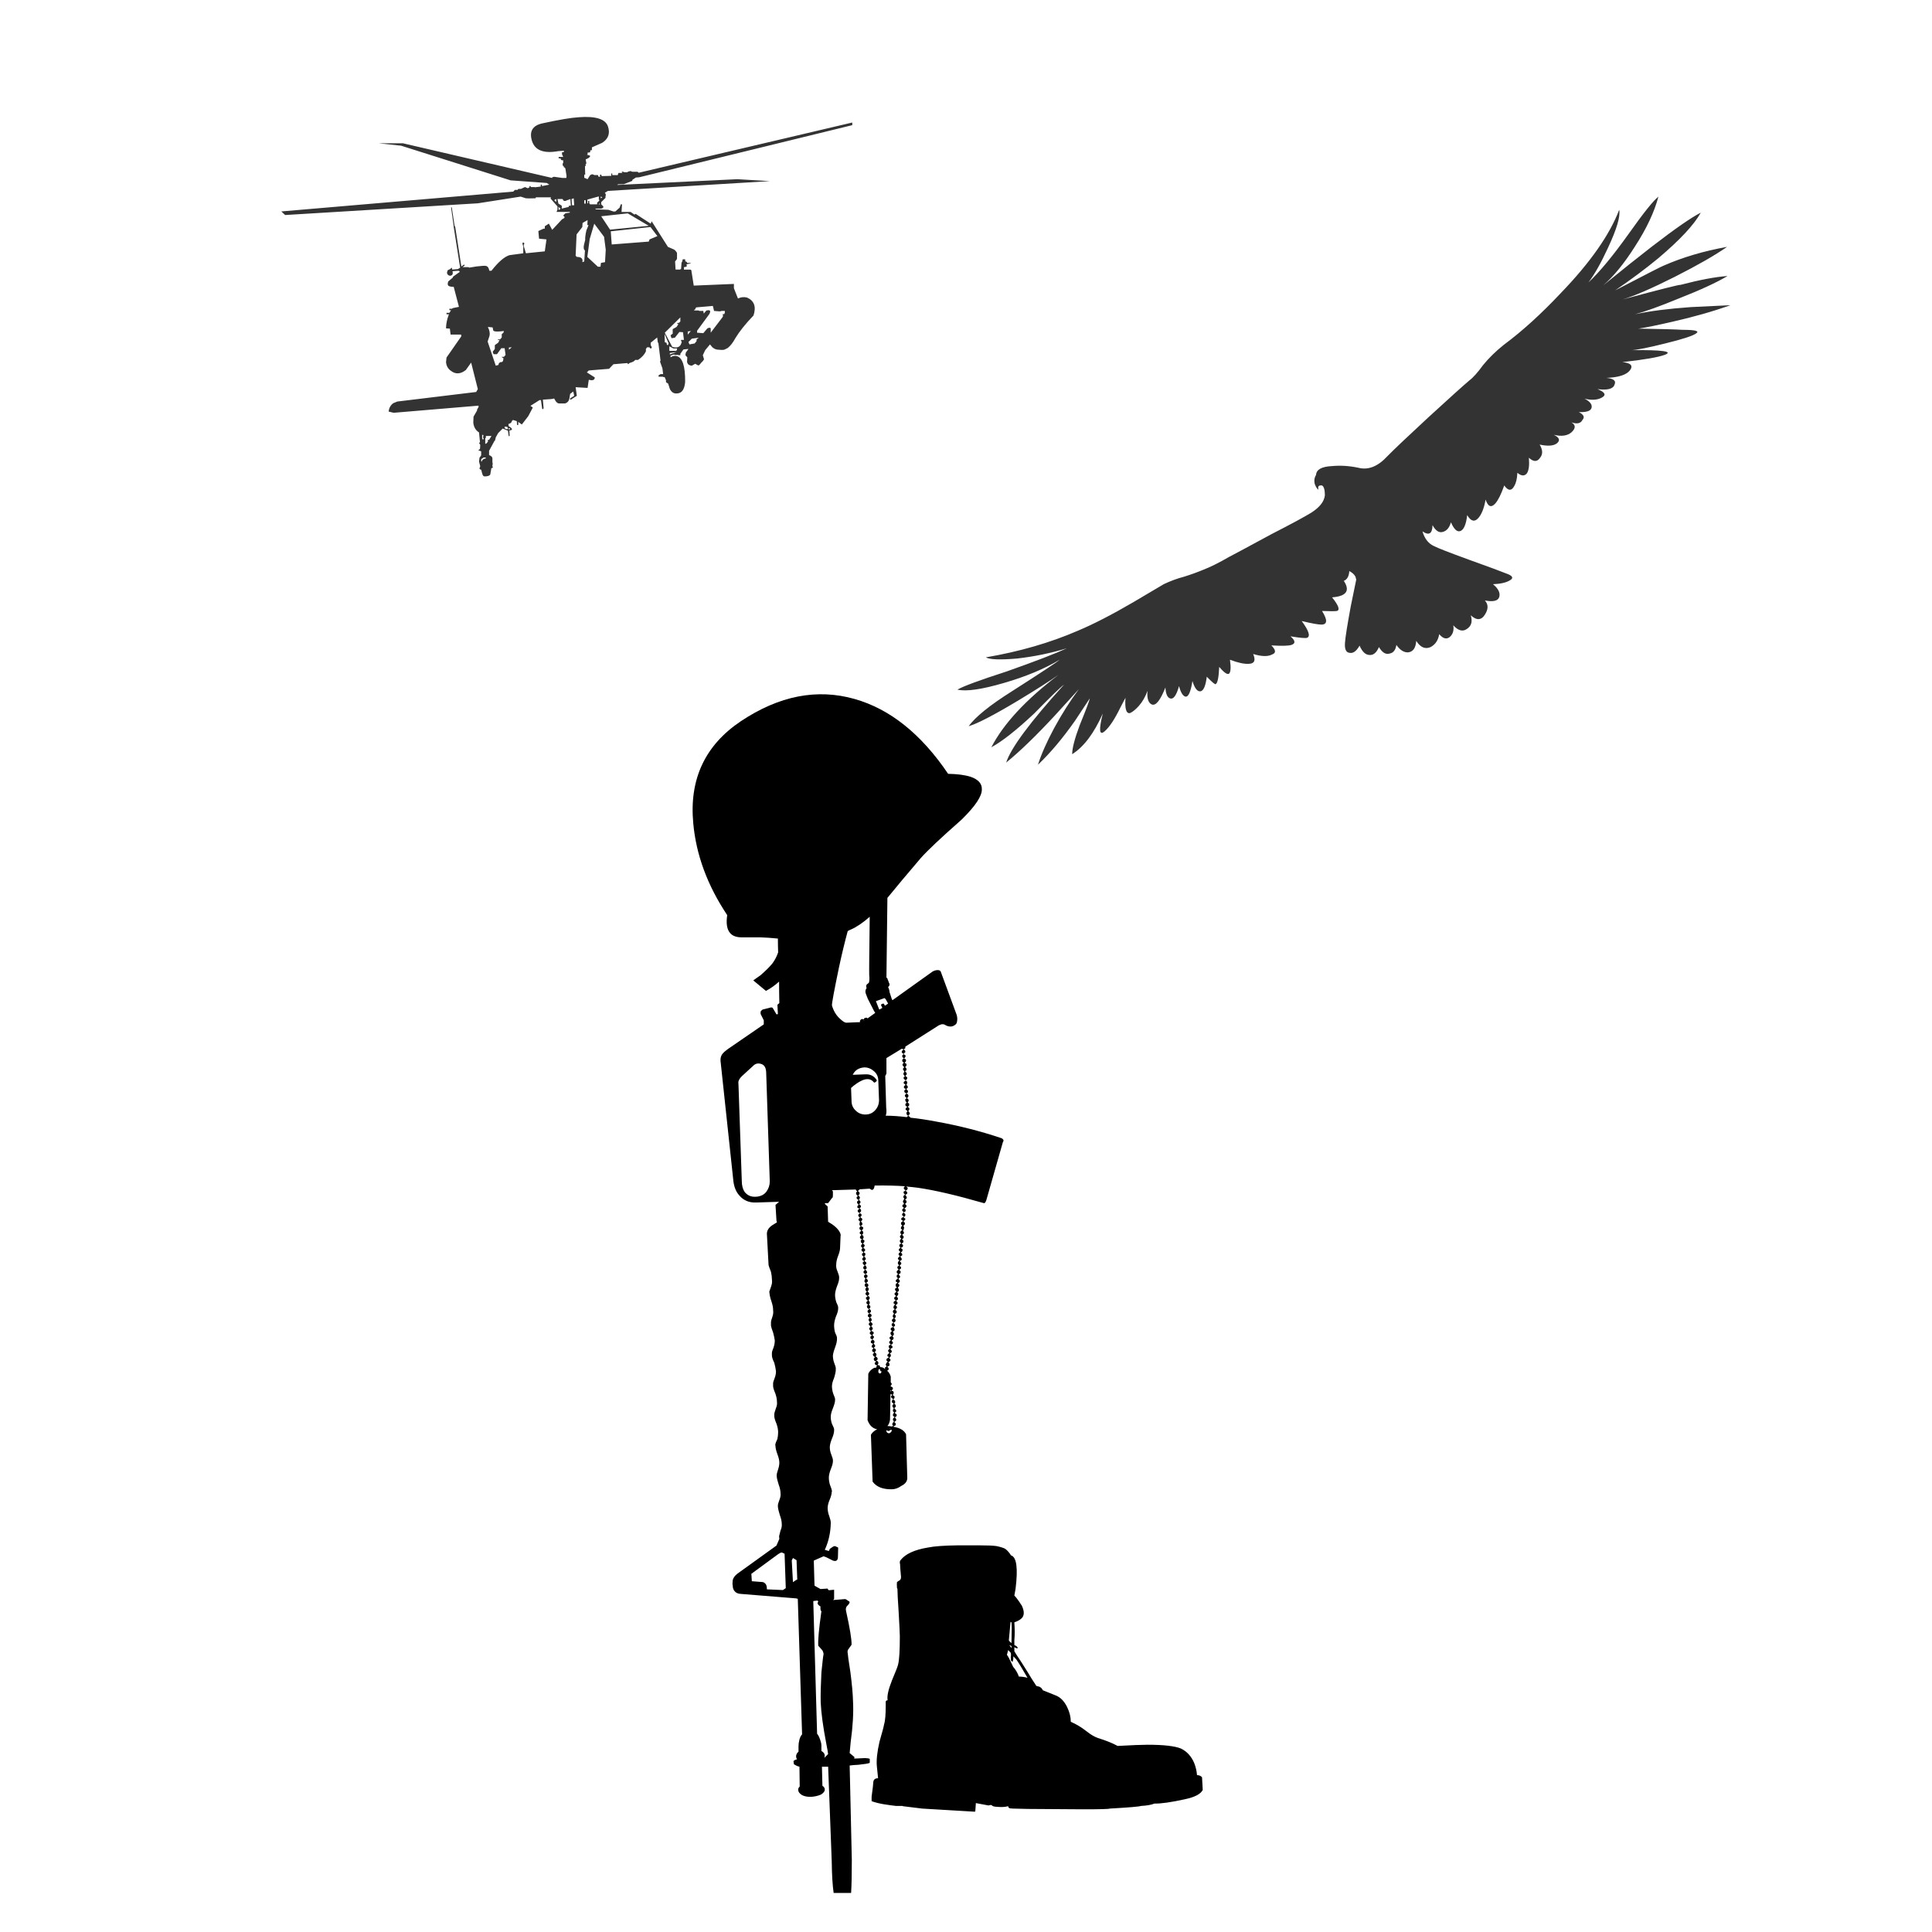 <?xml version="1.0" encoding="utf-8"?>
<!-- Generator: Adobe Illustrator 16.0.0, SVG Export Plug-In . SVG Version: 6.00 Build 0)  -->
<!DOCTYPE svg PUBLIC "-//W3C//DTD SVG 1.1//EN" "http://www.w3.org/Graphics/SVG/1.1/DTD/svg11.dtd">
<svg version="1.1" id="Layer_1" xmlns="http://www.w3.org/2000/svg" xmlns:xlink="http://www.w3.org/1999/xlink" x="0px" y="0px"
	 width="300px" height="300px" viewBox="0 0 300 300" enable-background="new 0 0 300 300" xml:space="preserve">
<g>
	<path fill-rule="evenodd" clip-rule="evenodd" fill="#333333" d="M104.01,54.816v0.222l1.04-0.371L104.01,54.816z M105.124,54.11
		h-0.557l-0.631-0.334v0.705h1.039C105.099,54.407,105.149,54.283,105.124,54.11z M107.277,51.4l-0.483,0.075v0.482L107.277,51.4z
		 M108.168,52.7l0.334-0.26l-1.077,0.148l-0.52,0.52l0.148,0.371l0.817-0.148l0.296-0.371V52.7z M75.424,71.188V71.04h-0.334
		l-0.371,0.26v0.372h0.074c0.049-0.075,0.086-0.149,0.111-0.223C75.027,71.299,75.201,71.212,75.424,71.188z M78.765,66.287
		l-0.409-0.037v0.111c0,0.124,0.074,0.21,0.223,0.26c0.198,0.024,0.297,0.024,0.297,0C78.876,66.498,78.839,66.387,78.765,66.287z
		 M79.21,66.659v-0.111l-0.223-0.074v0.186H79.21z M75.35,68.033v0.891l0.186-0.074l0.222-0.26v-0.297h0.186l0.371-0.594h-0.854
		l-0.037,0.334H75.35z M75.053,67.55l-0.186-0.037v0.594h0.037v0.111h0.186v-0.223h-0.111C75.053,67.748,75.077,67.599,75.053,67.55
		z M79.025,53.962v0.334l0.445-0.371L79.025,53.962z M78.171,51.661l0.074-0.261c-0.94,0.124-1.473,0.111-1.596-0.037
		c-0.05,0.025-0.1-0.149-0.149-0.521l-0.743-0.074l0.186,0.446c0.124,0.421,0.136,0.767,0.037,1.04l-0.26,0.78l1.262,3.75
		l0.409-0.112l0.074-0.26c0-0.024,0.025-0.037,0.074-0.037c0.025-0.099,0.124-0.148,0.297-0.148c0.223,0,0.335-0.21,0.335-0.631
		l-0.186-0.074l-0.074-0.111h0.334l0.26-0.297l-0.148-1.039h-0.52l-0.668,0.928h-0.519L76.5,54.63l0.335-0.446V53.59l0.519-0.371
		l0.223-0.409H77.28l0.074-0.111h0.297l0.26-0.297v-0.52L78.171,51.661z M103.491,53.22l0.074,0.333l0.148,0.037l0.111-0.26
		l-0.631-1.484l0.037,1.299L103.491,53.22z M91.573,37.107l-0.372,2.784l1.634,1.522h0.408l0.074-0.594l0.631-0.111l0.111-1.931
		l-0.26-2.005l-1.522-2.042L91.573,37.107z M91.388,34.954h-0.186l0.038-0.78l-0.78,0.446l-0.037,0.631l-0.891,1.151l-0.148,3.304
		l0.186,0.186c0.693,0,0.978,0.272,0.854,0.817l0.297-0.112l0.111-1.708c-0.198-0.124-0.248-0.42-0.148-0.891l0.186-0.743
		c-0.024-0.346,0.037-0.841,0.186-1.485L91.388,34.954z M100.743,35.065l-3.267-1.931l-4.121,0.446l1.374,2.079L100.743,35.065z
		 M102.08,36.661l-1.077-1.411l-6.163,0.668l0.148,2.042l5.754-0.446l0.112-0.333L102.08,36.661z M87.044,32.392l-0.335-0.26
		l0.037,0.446c0.05,0.024,0.112,0,0.186-0.074L87.044,32.392z M86.116,31.018v0.149l0.26,0.186v-0.446L86.116,31.018z
		 M93.169,31.724l-0.037-0.148l-0.186,0.148H93.169z M93.318,30.795l0.223-0.186l-0.297-0.074L93.318,30.795z M91.239,30.981
		l-0.038,0.037v0.557h0.112v-0.371H91.5v0.334l0.111,0.186h1.113v-0.26l0.334-0.297v-0.149h-0.074v-0.52L91.239,30.981z
		 M90.942,31.093h-0.223v0.519h0.223V31.093z M88.641,31.946l-0.074-1.04l-0.78,0.297h-0.223l-0.222-0.297h-0.78l0.148,0.705
		l0.521,0.334v0.445l1.076-0.26l0.038-0.186H88.641z M89.16,31.872l-0.074-1.077l-0.334,0.111l0.074,0.965H89.16z M109.69,48.208
		l0.334-0.038c0.272,0,0.322,0.186,0.149,0.558l-1.931,2.636v0.297l0.966,0.074l0.631-0.743l0.186-0.075
		c0.174-0.049,0.285-0.024,0.334,0.075v0.668l1.893-2.488v-0.445l0.186,0.074l0.111-0.223v-0.297h-0.482l-0.297,0.074l-0.892-0.074
		l-0.185-0.779l-2.525,0.223c-0.074,0-0.136,0.062-0.185,0.186c0,0.124-0.063,0.185-0.186,0.185v0.112h0.705l0.075,0.074h0.631
		l0.074,0.409L109.69,48.208z M105.347,50.324l-0.223-0.037l0.112-0.148h0.186l0.222-0.223v-0.631l-2.413,2.376l1.15,2.19
		c0.842,0.272,1.337,0,1.485-0.817l-0.111-0.074v-0.186h0.446l-0.148-1.188l-0.557-0.037l-0.705,0.891l-0.52,0.074l-0.148-0.446
		l0.334-0.259v-0.705l0.595-0.335L105.347,50.324z M132.337,19.026v0.409l-33.08,8.093l-0.52,0.038l-0.556,0.371v0.149l-1.337,0.52
		h-0.854l-0.148,0.112l18.637-0.892l5.086,0.297l-25.171,1.522l-0.482,0.297l0.148,0.186v0.26l-0.037,0.074v0.26l-0.668,0.668v0.334
		l0.334,0.334c0.025,0.173-0.086,0.285-0.334,0.333h-0.928l0.111,0.112l1.931,0.074l0.779,0.26h0.297l0.668-0.594l0.186-0.52h0.186
		l-0.074,1.188h1.411l0.594,0.408l0.186-0.111l2.339,1.522l0.148-0.371l2.524,3.973l0.854,0.371c0.173,0.05,0.358,0.235,0.557,0.557
		v0.891c0,0.074-0.099,0.222-0.297,0.445l0.074,1.262h0.742v-0.075h0.111l0.074-1.001l0.111-0.186l0.074-0.334h0.372l0.037,0.334
		c0.198,0.025,0.285,0.099,0.26,0.223h0.557v0.075l-0.631,0.148v0.186h0.074v0.074l-0.111,0.075v0.037l-0.372,0.075v0.371h0.965
		c0.075,0,0.137,0.037,0.186,0.111l0.372,2.377l6.237-0.261v0.668l0.631,1.597c0.446-0.223,0.916-0.272,1.412-0.148
		c1.113,0.495,1.447,1.423,1.001,2.785c-1.237,1.287-2.178,2.462-2.821,3.527c-0.372,0.693-0.768,1.2-1.188,1.522l-0.52,0.26
		c-0.248,0.05-0.569,0.05-0.965,0c-0.297,0-0.594-0.124-0.891-0.371l-0.372-0.446l-0.743,0.891l-0.371,0.779l0.186,0.631
		c-0.075,0.173-0.236,0.372-0.483,0.594c-0.173,0.248-0.309,0.371-0.408,0.371l-0.482-0.26l-0.52,0.297
		c-0.297-0.025-0.507-0.124-0.631-0.297l-0.111-0.26l0.037-0.742l-0.297-0.335l0.074-0.408l0.409-0.557l-0.78,0.074l-0.483,0.668
		v0.223h-0.297l-0.037-0.037h-0.52l-0.148-0.074l-0.52,0.186v0.261c0.297-0.223,0.631-0.285,1.002-0.186
		c0.866,0.272,1.287,1.608,1.263,4.009c-0.099,1.164-0.521,1.757-1.263,1.782c-0.495,0.049-0.866-0.186-1.114-0.706l-0.26-0.816
		l-0.334-0.223v-0.297l-0.223-0.519c-0.1,0.049-0.186,0.037-0.26-0.038h-0.668v-0.223l0.334-0.186h0.371l-0.111-0.891l-0.371-1.04
		l0.075-0.186l-0.335-2.747h-0.074l-0.111-0.817l-1.002,0.817v0.371c0.222,0.347,0.21,0.52-0.037,0.52l-0.186-0.186h-0.334
		l-0.186,0.26v0.371c-0.223,0.495-0.631,0.94-1.226,1.336h-0.445c-0.074,0.173-0.371,0.334-0.891,0.483l-0.186,0.186l-0.148-0.186
		l-2.153,0.186l-0.668,0.706l-3.155,0.259l-0.297,0.297l1.225,0.78c0,0.296-0.173,0.445-0.521,0.445l-0.407-0.074l-0.186,1.262
		l-1.856-0.111l0.186,1.336l-0.928,0.595h-0.111V61.87l0.63-0.409l-0.148-0.668l-0.482,0.371l-0.112,0.706
		c-0.074,0.396-0.297,0.656-0.668,0.779h-0.928c-0.173,0-0.346-0.111-0.519-0.333l-0.26-0.446c-0.074,0.074-0.656,0.136-1.745,0.186
		l0.111,1.299c-0.049,0.198-0.123,0.235-0.222,0.112L84,62.13h-0.224l-1.411,0.89l0.372,0.26l-0.705,1.336l-1.002,1.299
		l-0.557-0.408v0.482h-0.186l-0.038-0.594l-0.594-0.186l-0.186,0.186c0,0.198-0.173,0.347-0.52,0.446l0.037,0.333l0.297,0.186
		c0.198,0.173,0.26,0.297,0.186,0.371c-0.099,0.075-0.222,0.111-0.371,0.111l0.037,0.854l-0.148,0.037l-0.111-0.854l-0.817-0.334
		l-0.706,0.706l-0.372,0.668l-0.147,0.63v-0.186L75.943,70v0.668c0.347,0.124,0.52,0.297,0.52,0.52v0.668H76.5v0.334h-0.037v0.186
		c0.074,0.173,0.086,0.26,0.037,0.26l-0.222,0.075v0.111l-0.149,0.854c-0.099,0.198-0.396,0.297-0.891,0.297
		c-0.174,0-0.297-0.161-0.372-0.482l-0.148-0.557c-0.173-0.024-0.26-0.099-0.26-0.222c0.074-0.173,0.111-0.284,0.111-0.334
		l-0.186-0.705l0.074-0.594l0.26-0.371v-0.631l-0.446-0.148l0.26-0.223l0.037-0.445c0-0.173-0.012-0.259-0.037-0.259l-0.148-0.223
		l0.148-0.111l-0.148-1.522c-0.52-0.321-0.817-0.829-0.891-1.522l0.037-0.928l0.557-0.965v-0.148l0.222-0.372v-0.223L61.13,64.097
		l-0.779-0.186c0.049-0.545,0.284-0.978,0.705-1.299l0.631-0.26l12.251-1.485l0.26-0.446l-1.04-4.121l-0.816,1.15
		c-0.817,0.644-1.584,0.694-2.302,0.149c-0.471-0.322-0.73-0.779-0.78-1.374l0.075-0.706l2.301-3.304l-0.037-0.26h-1.633
		l-0.112-0.928l-0.594-0.037c0-0.446,0.075-0.954,0.223-1.522l0.223-0.668h-0.371v-0.223h0.445l0.26-0.409h-0.26v-0.223h0.371
		l0.186-0.111l0.928-0.185l-0.817-3.119c-0.248,0.024-0.495-0.012-0.742-0.111c-0.124-0.05-0.186-0.174-0.186-0.372l0.074-0.334
		l0.742-0.631v-0.111l1.04-0.742v-0.074l-0.186-0.111l-0.928,0.074c0.124,0.445-0.012,0.681-0.409,0.705
		c-0.297-0.075-0.445-0.248-0.445-0.52l0.111-0.335l0.371-0.186l0.26-0.222l0.074,0.297l0.892-0.075l0.334-0.222l-1.002-6.349
		v-0.074l-0.408-2.933h0.111l0.445,2.933h0.075l0.965,6.237l0.446-0.297l0.074,0.148l-0.334,0.26h0.929l0.111,0.074l1.151-0.186
		c0.817-0.099,1.3-0.124,1.448-0.075c0.272,0.05,0.446,0.297,0.52,0.743h0.334c1.064-1.361,1.992-2.166,2.785-2.414l2.153-0.297
		v-1.002l-0.074-0.334c-0.049-0.025-0.061-0.099-0.037-0.223s0.087-0.149,0.186-0.075c0.123,0.075,0.123,0.173,0,0.297v0.334h0.037
		l0.297,1.002l2.933-0.297l0.261-1.856l-1.151-0.111l-0.111-1.188l0.816-0.371h0.186v-0.372l0.631-0.409l0.52,0.966l1.522-1.634
		l0.334-0.186l0.074-0.148l-0.223-0.26l0.334-0.335l0.705-0.111c0.025-0.049,0-0.086-0.074-0.11h-2.005l0.148-0.334v-0.52
		l-1.076-1.226l0.074-0.186H83.22l-0.074,0.149c-0.842,0.025-1.336,0.025-1.485,0l-0.816-0.26l-6.646,1.04l-29.922,1.819
		l-0.595-0.557l36.012-3.081l0.26-0.26h0.409l0.111-0.149c0.371,0,0.557-0.024,0.557-0.074l0.482-0.223l0.446,0.186l0.26-0.148
		v-0.185h0.185v0.147h0.631v0.038l0.928-0.112v-0.297h0.186v0.224l1.151-0.224l-0.408-0.26l-5.606-0.408l-17.003-5.383l-3.453-0.371
		h3.75l23.166,5.383v-0.111l0.297-0.074l1.3,0.185h0.593l0.038-0.296l-0.186-1.188l-0.111-0.149h-0.112l-0.037-0.223h-0.111
		l-0.074-0.371l0.111-0.074v-0.446c-0.198,0.025-0.321-0.024-0.371-0.148l-0.037-0.148h-0.298v-0.223h0.706l-0.186-0.409v-0.297
		l0.297-0.075v-0.186l-0.928,0.074c-2.252,0.396-3.601-0.148-4.046-1.633c-0.421-1.436,0.099-2.327,1.559-2.673
		c2.599-0.569,4.505-0.892,5.718-0.966c2.623-0.198,4.133,0.273,4.529,1.411c0.371,1.089,0.075,1.943-0.891,2.562l-1.597,0.706
		v0.445h-0.222l-0.074,0.334l-0.372,0.037v0.26l-0.111,0.074c0.42,0.074,0.582,0.161,0.483,0.26
		c-0.075,0.173-0.297,0.322-0.668,0.446l0.074,0.482c0.074,0.124,0.049,0.198-0.074,0.223v0.334h-0.112l0.038,1.336h-0.149v0.446
		l0.038,0.074l0.259,0.074v0.037l0.223,0.074l0.372-0.594c0.222-0.198,0.445-0.211,0.668-0.037h0.557l0.111,0.26h0.222V27.12h0.186
		l0.074,0.224l1.485-0.038v-0.372h0.149v0.26h0.854l0.111-0.334h0.669l-0.186-0.112l0.149-0.111l0.297,0.111h0.445l0.148-0.111
		l0.371-0.074l0.261,0.112h0.816l0.186,0.148L132.337,19.026z M253.886,38.257c-1.658,2.624-3.303,4.641-4.937,6.052
		c3.043-2.475,5.543-4.467,7.498-5.977c3.663-2.822,6.213-4.592,7.649-5.31c-1.041,1.882-3.23,4.233-6.573,7.054
		c-2.003,1.659-4.244,3.329-6.718,5.013c4.947-2.575,7.474-3.862,7.573-3.862c2.944-1.286,6.212-2.252,9.802-2.895
		c-1.881,1.311-4.58,2.858-8.096,4.64c-3.588,1.807-6.299,2.982-8.13,3.527c5.816-1.56,8.811-2.315,8.985-2.265
		c3.043-0.792,5.48-1.25,7.313-1.374c-1.706,1.015-4.23,2.178-7.573,3.49c-2.944,1.213-5.209,2.029-6.794,2.451
		c2.277-0.495,5.161-0.867,8.649-1.114c3.44-0.173,5.496-0.272,6.163-0.296c-2.696,0.964-5.692,1.818-8.983,2.561
		c-2.351,0.544-4.12,0.903-5.309,1.077c3.415,0.05,5.704,0.111,6.868,0.186c1.905,0,2.623,0.174,2.153,0.521
		c-0.495,0.396-2.117,0.928-4.862,1.596c-2.575,0.644-4.308,0.99-5.198,1.04c4.726-0.05,6.459,0.186,5.198,0.706
		c-1.065,0.396-3.28,0.78-6.646,1.151c1.311,0.124,1.707,0.544,1.188,1.262c-0.543,0.718-1.769,1.114-3.676,1.188
		c1.14,0.099,1.562,0.458,1.262,1.077c-0.223,0.643-1.1,0.866-2.635,0.667c1.163,0.471,1.398,0.904,0.705,1.299
		c-0.692,0.396-1.597,0.458-2.711,0.186c0.866,0.445,1.226,0.928,1.078,1.448c-0.149,0.47-0.804,0.681-1.967,0.631
		c0.768,0.396,0.951,0.804,0.555,1.225c-0.271,0.545-0.842,0.668-1.708,0.371c0.67,0.396,0.683,0.904,0.038,1.522
		c-0.643,0.569-1.571,0.705-2.783,0.408c0.89,0.421,1.05,0.866,0.481,1.336c-0.521,0.396-1.41,0.458-2.673,0.186
		c0.495,0.817,0.52,1.498,0.074,2.042c-0.444,0.668-1.028,0.668-1.744,0c0.098,1.139,0,1.942-0.298,2.413
		c-0.372,0.471-0.866,0.446-1.486-0.074c-0.048,0.99-0.245,1.732-0.593,2.228c-0.397,0.619-0.879,0.532-1.448-0.26
		c-0.471,1.336-0.929,2.265-1.374,2.784c-0.643,0.718-1.149,0.52-1.521-0.593c-0.248,1.411-0.656,2.4-1.226,2.969
		c-0.544,0.545-1.089,0.359-1.634-0.557c-0.147,1.312-0.457,2.116-0.928,2.413c-0.546,0.322-1.075-0.111-1.596-1.299
		c-0.224,0.817-0.633,1.312-1.226,1.485c-0.594,0.198-1.139-0.149-1.633-1.04c-0.025,1.336-0.545,1.658-1.559,0.965
		c0.32,1.114,0.902,1.869,1.743,2.265c0.619,0.322,2.427,1.027,5.42,2.116c3.168,1.139,5.112,1.856,5.829,2.153
		c0.99,0.347,1.201,0.693,0.631,1.04c-0.569,0.371-1.459,0.582-2.673,0.631c0.843,0.692,1.163,1.361,0.966,2.004
		c-0.198,0.594-0.94,0.768-2.228,0.52c0.545,0.594,0.558,1.312,0.036,2.153c-0.568,0.941-1.311,0.99-2.226,0.149
		c0.297,0.965,0.098,1.67-0.595,2.116c-0.644,0.47-1.35,0.284-2.116-0.557c0.123,0.792-0.063,1.398-0.557,1.819
		c-0.495,0.396-1.04,0.248-1.634-0.446c-0.149,0.94-0.594,1.609-1.336,2.005c-0.843,0.371-1.585,0.049-2.229-0.966
		c-0.074,1.089-0.483,1.684-1.226,1.782c-0.668,0.049-1.286-0.334-1.855-1.151c-0.123,0.792-0.471,1.238-1.04,1.337
		c-0.594,0.197-1.151-0.137-1.671-1.002c-0.37,0.866-0.854,1.274-1.447,1.225c-0.618,0-1.138-0.482-1.56-1.448
		c-0.495,0.867-1.014,1.237-1.559,1.114c-0.545-0.049-0.78-0.569-0.706-1.559c0.05-0.792,0.347-2.673,0.893-5.644l0.853-4.158
		l-0.111-0.445c-0.173-0.347-0.496-0.644-0.964-0.891c-0.05,0.816-0.336,1.324-0.855,1.522c1.015,1.535,0.408,2.389-1.819,2.562
		c1.016,1.262,1.263,1.968,0.744,2.116c-0.323,0.049-1.089,0.049-2.304,0c0.866,1.386,0.843,2.092-0.075,2.116
		c-0.517,0-1.545-0.186-3.08-0.557c1.088,1.485,1.374,2.351,0.854,2.599c-0.248,0.099-1.113,0.024-2.6-0.223
		c0.768,0.668,0.816,1.114,0.149,1.336c-0.471,0.148-1.51,0.173-3.12,0.074c0.72,0.718,0.758,1.188,0.111,1.411
		c-0.643,0.347-1.62,0.322-2.932-0.074c0.422,0.99,0.197,1.498-0.668,1.522c-0.718,0.049-1.694-0.161-2.933-0.632
		c0.174,1.288,0.109,2.018-0.186,2.191c-0.272,0.124-0.768-0.235-1.486-1.077c-0.075,1.658-0.259,2.549-0.557,2.673
		c-0.1,0.074-0.557-0.31-1.374-1.151c-0.171,1.411-0.494,2.166-0.965,2.265c-0.495,0.074-0.915-0.458-1.262-1.596
		c-0.273,1.732-0.644,2.536-1.114,2.413c-0.396-0.124-0.718-0.668-0.965-1.633c-0.421,1.51-0.903,2.141-1.448,1.894
		c-0.396-0.174-0.618-0.73-0.668-1.671c-0.793,2.005-1.497,2.884-2.116,2.637c-0.544-0.248-0.768-0.953-0.669-2.116
		c-0.321,0.916-0.778,1.707-1.373,2.376c-0.494,0.544-0.939,0.903-1.337,1.076c-0.594,0.124-0.829-0.668-0.705-2.376l-0.779,1.485
		c-0.891,1.832-1.707,3.069-2.45,3.712c-0.842,0.743-0.94-0.173-0.298-2.747c-1.361,3.069-2.945,5.173-4.752,6.311
		c0-0.916,0.385-2.4,1.151-4.455c0.99-2.425,1.521-3.836,1.597-4.232l-2.302,3.489c-1.931,2.748-3.848,5.024-5.755,6.831
		c0.495-1.583,1.324-3.465,2.488-5.643c1.213-2.228,2.499-4.257,3.859-6.089l-3.785,4.158c-2.946,3.168-5.446,5.581-7.501,7.239
		c0.719-2.252,3.714-6.286,8.985-12.103c-0.52,0.371-2.066,1.868-4.641,4.492c-2.772,2.598-4.988,4.344-6.646,5.234
		c1.881-3.638,5.358-7.388,10.432-11.249c-1.285,0.915-3.403,2.265-6.348,4.046c-3.763,2.252-6.299,3.564-7.611,3.935
		c1.065-1.46,3.304-3.267,6.72-5.42c4.455-2.847,6.931-4.48,7.424-4.901c-2.424,1.436-5.307,2.636-8.648,3.602
		c-3.467,1.015-5.878,1.36-7.24,1.04c0.891-0.521,3.439-1.46,7.648-2.822c4.479-1.584,7.599-2.784,9.355-3.601
		c-2.523,0.767-5.11,1.299-7.758,1.596c-2.625,0.223-4.234,0.162-4.828-0.185c5.224-0.891,9.976-2.265,14.256-4.121
		c2.426-1.015,5.335-2.512,8.726-4.493c2.301-1.361,3.849-2.277,4.64-2.747c1.04-0.495,2.08-0.879,3.119-1.151
		c1.114-0.347,2.142-0.718,3.082-1.114c1.04-0.396,2.376-1.063,4.01-2.004c0.816-0.421,2.982-1.583,6.495-3.49
		c2.996-1.535,5.062-2.648,6.201-3.342c1.311-0.841,2.017-1.745,2.115-2.709c0-0.842-0.148-1.349-0.445-1.522
		c-0.196-0.024-0.359,0-0.482,0.074c-0.124,0.074-0.147,0.272-0.073,0.595c-0.199-0.125-0.385-0.409-0.558-0.854
		c-0.147-0.52-0.086-1.002,0.186-1.448c0.049-0.841,0.879-1.299,2.487-1.374c1.313-0.124,2.675-0.037,4.083,0.26
		c1.535,0.396,3.033-0.197,4.493-1.781c0.966-0.99,3.106-3.021,6.423-6.089c3.268-2.994,5.382-4.9,6.349-5.717
		c0.543-0.396,1.249-1.188,2.117-2.376c0.89-1.089,1.954-2.129,3.192-3.119c2.87-2.128,5.84-4.826,8.91-8.093
		c4.528-4.703,7.535-8.997,9.021-12.882c0.199,1.014-0.371,2.958-1.708,5.829c-1.114,2.425-2.141,4.244-3.081,5.457
		c1.708-1.584,3.799-4.108,6.273-7.574c2.277-3.217,3.813-5.135,4.604-5.754C256.881,32.936,255.668,35.511,253.886,38.257z"/>
	<path fill-rule="evenodd" clip-rule="evenodd" d="M152.459,122.606c0,1.041-1.014,2.563-3.044,4.567
		c-0.125,0.099-0.273,0.235-0.446,0.408c-2.895,2.549-4.888,4.431-5.977,5.643c-2.153,2.524-3.824,4.517-5.012,5.977
		c-0.049,0.074-0.111,0.149-0.185,0.223l-0.149,12.399c0.099,0,0.161,0.087,0.186,0.261c0.05,0.074,0.111,0.234,0.186,0.482
		c0.174,0.247,0.136,0.482-0.111,0.706l0.111,0.259c0.075,0.198,0.111,0.372,0.111,0.521l0.334,1.039l0.112,0.224l6.236-4.456
		c0.272-0.148,0.532-0.223,0.78-0.223c0.247,0,0.409,0.074,0.483,0.223l2.487,6.757c0.099,0.371,0.111,0.719,0.037,1.04
		c-0.024,0.247-0.162,0.434-0.408,0.558c-0.174,0.123-0.372,0.185-0.594,0.185c-0.297,0-0.582-0.086-0.854-0.259
		c-0.174-0.1-0.371-0.125-0.595-0.075l-0.371,0.149l-5.197,3.303v0.148c0,0.124-0.074,0.198-0.223,0.224v0.109
		c0.148,0.052,0.223,0.163,0.223,0.336c0,0.073-0.074,0.147-0.223,0.223v0.186c0.173,0.05,0.259,0.111,0.259,0.185
		c0,0.175-0.062,0.299-0.185,0.372v0.111c0.173,0.025,0.259,0.1,0.259,0.223c0,0.173-0.062,0.284-0.185,0.335v0.111
		c0.173,0.023,0.26,0.099,0.26,0.222c0,0.174-0.062,0.285-0.186,0.334v0.111c0.124,0.05,0.186,0.149,0.186,0.297
		c0.025,0.125-0.037,0.199-0.186,0.223v0.187c0.148,0.049,0.223,0.136,0.223,0.261c0,0.124-0.062,0.223-0.186,0.297v0.111
		c0.174,0.049,0.26,0.135,0.26,0.259s-0.062,0.223-0.186,0.298v0.185c0.125,0,0.186,0.088,0.186,0.261
		c0,0.1-0.037,0.174-0.111,0.223v0.187c0.124,0,0.186,0.072,0.186,0.223c0.025,0.173-0.037,0.259-0.186,0.259v0.186
		c0.148,0.025,0.223,0.125,0.223,0.298c0,0.124-0.062,0.197-0.186,0.223v0.11c0.173,0.049,0.26,0.16,0.26,0.336
		c0,0.123-0.062,0.223-0.186,0.296v0.111c0.124,0.048,0.198,0.136,0.223,0.26c0,0.124-0.049,0.223-0.148,0.297v0.111
		c0.148,0.026,0.223,0.099,0.223,0.223c0.025,0.173-0.037,0.286-0.186,0.336v0.109c0.124,0.051,0.198,0.124,0.223,0.224
		c0,0.173-0.049,0.284-0.148,0.334v0.111c0.099,0.049,0.174,0.149,0.223,0.297c0,0.124-0.074,0.21-0.223,0.262l0.037,0.183
		c0.124,0.026,0.21,0.102,0.26,0.223c1.213,0.124,2.537,0.323,3.973,0.595c3.588,0.644,6.992,1.512,10.209,2.6
		c0.297,0.173,0.358,0.37,0.186,0.593l-2.563,8.985c-0.123,0.396-0.271,0.557-0.444,0.482c-4.208-1.212-7.612-2.006-10.21-2.376
		c-0.569-0.074-1.151-0.136-1.745-0.186v0.074c0.124,0.024,0.186,0.1,0.186,0.223c-0.049,0.174-0.136,0.259-0.26,0.259v0.187
		c0.125,0.025,0.186,0.098,0.186,0.223c0,0.173-0.086,0.261-0.26,0.261v0.186c0.125,0.075,0.186,0.173,0.186,0.298
		c0,0.123-0.074,0.209-0.223,0.259v0.111c0.148,0.074,0.21,0.173,0.186,0.297c0,0.124-0.062,0.198-0.186,0.223v0.186
		c0.124,0.049,0.186,0.137,0.186,0.261c-0.05,0.147-0.136,0.248-0.26,0.297l-0.074,0.111c0.173,0.05,0.235,0.147,0.185,0.298
		c0,0.124-0.086,0.184-0.259,0.184v0.187c0.173,0.049,0.247,0.149,0.223,0.297c0,0.123-0.074,0.21-0.223,0.261v0.185
		c0.148,0.025,0.223,0.1,0.223,0.225c-0.05,0.121-0.136,0.196-0.26,0.221v0.185c0.173,0.052,0.235,0.138,0.186,0.261
		c0,0.147-0.074,0.249-0.223,0.298v0.11c0.099,0.05,0.123,0.161,0.074,0.334c0,0.125-0.025,0.199-0.074,0.225l-0.075,0.185
		c0.099,0.049,0.149,0.136,0.149,0.261c0,0.147-0.074,0.222-0.223,0.222v0.187c0.124,0.023,0.186,0.123,0.186,0.297
		c-0.025,0.122-0.1,0.21-0.223,0.259v0.111c0.148,0.074,0.21,0.174,0.186,0.297c0,0.124-0.087,0.212-0.26,0.261v0.111
		c0.173,0.075,0.235,0.173,0.186,0.297c0,0.148-0.086,0.223-0.26,0.223v0.187c0.173,0.05,0.235,0.135,0.186,0.259
		c0,0.149-0.074,0.248-0.223,0.297v0.111c0.124,0.049,0.186,0.149,0.186,0.298c0,0.123-0.087,0.185-0.261,0.185v0.187
		c0.124,0.099,0.186,0.21,0.186,0.334c0,0.099-0.086,0.174-0.26,0.222v0.187c0.124,0.025,0.186,0.098,0.186,0.223
		c0,0.124-0.074,0.211-0.223,0.261v0.186c0.124,0.023,0.186,0.099,0.186,0.223c0,0.147-0.087,0.248-0.26,0.298v0.111
		c0.173,0.048,0.235,0.159,0.186,0.333c0,0.124-0.086,0.198-0.259,0.222v0.187c0.124,0.049,0.186,0.137,0.186,0.261
		c-0.025,0.147-0.099,0.223-0.223,0.223v0.184c0.124,0.025,0.186,0.125,0.186,0.3c-0.049,0.124-0.135,0.209-0.26,0.259l-0.037,0.111
		c0.148,0.025,0.222,0.124,0.222,0.297c-0.049,0.123-0.123,0.21-0.222,0.261v0.109c0.099,0.075,0.148,0.175,0.148,0.3
		c0,0.173-0.074,0.258-0.223,0.258v0.186c0.124,0.024,0.162,0.1,0.111,0.223c-0.024,0.147-0.099,0.249-0.222,0.298v0.11
		c0.124,0.05,0.186,0.15,0.186,0.298c0,0.124-0.062,0.186-0.186,0.186l-0.075,0.185c0.174,0.1,0.236,0.211,0.186,0.336
		c0,0.098-0.086,0.173-0.26,0.222v0.111c0.124,0.075,0.186,0.174,0.186,0.298c-0.024,0.123-0.099,0.209-0.223,0.26v0.185
		c0.124,0.025,0.186,0.099,0.186,0.222c0,0.174-0.087,0.274-0.26,0.298l-0.074,0.149c0.124,0.025,0.186,0.124,0.186,0.297
		c0,0.125-0.062,0.197-0.186,0.223v0.111c0.124,0.099,0.173,0.21,0.148,0.334c-0.049,0.149-0.136,0.223-0.26,0.223v0.186
		c0.124,0.075,0.186,0.173,0.186,0.298c-0.049,0.123-0.124,0.185-0.222,0.185v0.148c0.099,0.101,0.148,0.212,0.148,0.335
		c0,0.125-0.074,0.211-0.223,0.259l-0.037,0.111c0.099,0.075,0.148,0.173,0.148,0.298c0,0.124-0.049,0.211-0.148,0.261l-0.074,0.111
		c0.123,0.074,0.186,0.173,0.186,0.297c-0.05,0.173-0.137,0.259-0.261,0.259l-0.037,0.187c0.148,0.074,0.21,0.149,0.186,0.223
		c0,0.148-0.087,0.247-0.26,0.296v0.111c0.173,0.101,0.235,0.212,0.186,0.336c0,0.099-0.087,0.147-0.261,0.147l-0.037,0.187
		c0.148,0.098,0.21,0.209,0.186,0.333c0,0.099-0.086,0.173-0.26,0.223v0.111c0.124,0.075,0.161,0.175,0.111,0.297
		c0,0.124-0.062,0.212-0.186,0.262l-0.037,0.184c0.124,0.025,0.186,0.101,0.186,0.225c-0.05,0.173-0.149,0.258-0.297,0.258v0.149
		c0.1,0.05,0.148,0.161,0.148,0.334c-0.024,0.147-0.124,0.223-0.297,0.223l-0.037,0.111c0.148,0.05,0.21,0.175,0.185,0.372
		c-0.049,0.124-0.136,0.186-0.259,0.186c0.272,0.198,0.47,0.507,0.593,0.929v0.889c0.05,0.052,0.099,0.113,0.149,0.187
		c0,0.173-0.05,0.271-0.149,0.297v0.187c0.173,0,0.285,0.074,0.335,0.223c0.024,0.124-0.038,0.234-0.186,0.335l0.037,0.109
		c0.174,0,0.261,0.075,0.261,0.225c0.024,0.122-0.012,0.234-0.111,0.334l0.037,0.185c0.124,0,0.198,0.05,0.223,0.148
		c0,0.174-0.049,0.285-0.148,0.333v0.187c0.148,0.026,0.222,0.099,0.222,0.223c0.05,0.149,0.012,0.247-0.111,0.297l0.037,0.111
		c0.124,0.05,0.186,0.149,0.186,0.298c0,0.124-0.062,0.211-0.186,0.261v0.186c0.124,0.049,0.21,0.135,0.26,0.259
		c0,0.15-0.062,0.235-0.186,0.261v0.186c0.173,0.05,0.26,0.136,0.26,0.259c0,0.147-0.087,0.249-0.26,0.298v0.111
		c0.124,0.1,0.186,0.211,0.186,0.335c-0.049,0.147-0.136,0.234-0.26,0.259v0.148c0.124,0.024,0.186,0.124,0.186,0.297
		c-0.025,0.149-0.124,0.225-0.297,0.225l-0.037,0.147c0.198,0.023,0.371,0.062,0.519,0.111c0.693,0.198,1.164,0.545,1.411,1.039
		l0.186,6.646c0.05,0.595-0.26,1.052-0.928,1.374c-0.47,0.346-0.965,0.521-1.485,0.521c-1.386,0.023-2.376-0.372-2.97-1.188
		l-0.26-7.277c0.198-0.346,0.52-0.631,0.965-0.854c-0.693-0.122-1.188-0.593-1.485-1.409l0.112-7.204
		c0.148-0.347,0.408-0.631,0.78-0.854c0.148-0.074,0.309-0.111,0.482-0.111c-0.049-0.124-0.025-0.197,0.074-0.222v-0.15
		c-0.173,0-0.285-0.074-0.334-0.222c-0.024-0.124,0.038-0.223,0.186-0.298l-0.037-0.111c-0.173,0-0.272-0.085-0.297-0.258
		c0-0.174,0.049-0.273,0.148-0.297v-0.111c-0.148-0.052-0.247-0.163-0.297-0.336c0-0.122,0.062-0.197,0.186-0.223l-0.037-0.184
		c-0.124,0-0.211-0.063-0.26-0.187c0-0.149,0.062-0.272,0.186-0.372v-0.111c-0.173,0-0.261-0.062-0.261-0.186
		s0.063-0.223,0.186-0.298l-0.037-0.184c-0.173,0-0.26-0.051-0.26-0.149c-0.05-0.222,0.012-0.333,0.186-0.333v-0.187
		c-0.173,0-0.26-0.074-0.26-0.223c-0.024-0.173,0.037-0.261,0.185-0.261l-0.037-0.186c-0.124-0.023-0.21-0.099-0.259-0.223
		c0-0.124,0.062-0.223,0.185-0.298l-0.074-0.147c-0.074-0.025-0.136-0.1-0.186-0.223c-0.024-0.149,0.037-0.247,0.186-0.297
		l-0.037-0.187c-0.125-0.048-0.198-0.136-0.223-0.258c0-0.124,0.05-0.199,0.149-0.225v-0.186c-0.099-0.05-0.149-0.111-0.149-0.187
		c-0.05-0.172,0-0.295,0.149-0.37l-0.075-0.111c-0.099,0-0.174-0.074-0.223-0.222c0-0.125,0.062-0.236,0.186-0.336v-0.111
		c-0.149-0.023-0.224-0.099-0.224-0.223c0-0.173,0.062-0.259,0.186-0.259v-0.187c-0.125,0-0.211-0.074-0.26-0.223
		c-0.049-0.173-0.012-0.283,0.112-0.332v-0.113c-0.149-0.05-0.223-0.147-0.223-0.298c0-0.072,0.062-0.147,0.186-0.222v-0.148
		c-0.124-0.024-0.21-0.124-0.26-0.297c0-0.124,0.086-0.199,0.26-0.223l-0.074-0.186c-0.124-0.049-0.21-0.137-0.259-0.261
		c0-0.099,0.062-0.197,0.186-0.296v-0.113c-0.124-0.049-0.186-0.135-0.186-0.258c-0.025-0.101,0.024-0.199,0.148-0.297v-0.111
		c-0.173,0-0.26-0.088-0.26-0.261c-0.025-0.148,0.037-0.236,0.186-0.26l-0.074-0.149c-0.099-0.025-0.149-0.098-0.149-0.223
		c0-0.173,0.05-0.284,0.149-0.333v-0.111c-0.099-0.025-0.173-0.124-0.223-0.298c0-0.123,0.062-0.209,0.186-0.261v-0.147
		c-0.173-0.049-0.26-0.137-0.26-0.26s0.062-0.211,0.186-0.259l-0.037-0.187c-0.124-0.024-0.186-0.099-0.186-0.223
		c0-0.147,0.062-0.247,0.186-0.297v-0.111c-0.124-0.05-0.21-0.137-0.26-0.261c-0.049-0.125,0.013-0.223,0.186-0.298l-0.074-0.186
		c-0.124,0-0.186-0.049-0.186-0.147c-0.024-0.124,0.037-0.235,0.186-0.334l-0.038-0.187c-0.124,0-0.186-0.073-0.186-0.222
		c-0.049-0.124,0.013-0.212,0.186-0.261v-0.184c-0.173-0.026-0.259-0.102-0.259-0.225c-0.05-0.124-0.013-0.209,0.111-0.259v-0.187
		c-0.124,0-0.185-0.074-0.185-0.223c-0.025-0.124,0.037-0.222,0.185-0.297v-0.111c-0.148-0.049-0.222-0.137-0.222-0.261
		c-0.049-0.123-0.013-0.223,0.111-0.297v-0.111c-0.173-0.049-0.26-0.137-0.26-0.259c0-0.124,0.062-0.222,0.186-0.297v-0.187
		c-0.124,0-0.198-0.063-0.223-0.186c0-0.147,0.074-0.248,0.223-0.297l-0.037-0.185c-0.124,0-0.198-0.075-0.223-0.225
		c0-0.173,0.049-0.259,0.148-0.259v-0.186c-0.099,0-0.148-0.075-0.148-0.223c0-0.124,0.024-0.235,0.074-0.336v-0.109
		c-0.099-0.049-0.174-0.123-0.223-0.224c0-0.122,0.062-0.223,0.186-0.297v-0.147c-0.125-0.026-0.198-0.1-0.223-0.223
		c0-0.125,0.063-0.223,0.186-0.298v-0.149c-0.174-0.023-0.26-0.098-0.26-0.223c-0.049-0.147,0.012-0.246,0.186-0.297v-0.185
		c-0.173,0-0.26-0.063-0.26-0.186c0-0.124,0.062-0.225,0.186-0.298l-0.037-0.186c-0.124,0-0.186-0.087-0.186-0.258
		c0-0.125,0.062-0.199,0.186-0.225v-0.187c-0.124-0.024-0.21-0.099-0.26-0.223c0-0.173,0.062-0.259,0.186-0.259l-0.074-0.186
		c-0.124-0.075-0.186-0.149-0.186-0.223c-0.024-0.175,0.025-0.284,0.148-0.334v-0.113c-0.124-0.023-0.186-0.098-0.186-0.223
		l-3.712,0.111l0.148,0.187v0.558c0,0.321-0.05,0.481-0.148,0.481l-0.595,0.78h-0.371c-0.05,0-0.087,0.013-0.112,0.037l-0.037,0.074
		l0.445,0.408l0.074,2.376c0.916,0.52,1.522,1.064,1.819,1.634c0.124,0.248,0.161,0.445,0.112,0.595l-0.074,1.819
		c0,0.32-0.1,0.729-0.297,1.225c-0.198,0.52-0.297,0.952-0.297,1.299c-0.049,0.372,0.013,0.742,0.186,1.114
		c0.173,0.445,0.26,0.741,0.26,0.891v0.187c0,0.32-0.111,0.742-0.334,1.262c-0.198,0.545-0.297,0.99-0.297,1.336
		c0,0.322,0.062,0.692,0.186,1.114c0.198,0.396,0.297,0.67,0.297,0.817v0.185c0,0.324-0.124,0.756-0.371,1.301
		c-0.173,0.518-0.26,0.952-0.26,1.299c0,0.371,0.049,0.743,0.148,1.113c0.198,0.396,0.297,0.669,0.297,0.817v0.259
		c0,0.297-0.099,0.718-0.297,1.263c-0.198,0.52-0.31,0.941-0.334,1.262c0,0.373,0.062,0.731,0.186,1.077
		c0.173,0.445,0.26,0.729,0.26,0.854v0.261c0,0.272-0.086,0.693-0.26,1.262c-0.223,0.52-0.334,0.953-0.334,1.301
		c0,0.347,0.062,0.718,0.186,1.114c0.173,0.419,0.272,0.692,0.297,0.813v0.225c0,0.272-0.111,0.693-0.334,1.263
		c-0.223,0.52-0.334,0.964-0.334,1.336s0.062,0.729,0.186,1.077c0.223,0.445,0.334,0.729,0.334,0.854v0.186
		c0,0.321-0.111,0.742-0.334,1.262c-0.223,0.545-0.334,0.99-0.334,1.337c0,0.371,0.074,0.743,0.223,1.113
		c0.174,0.445,0.26,0.743,0.26,0.893v0.184c0,0.273-0.111,0.682-0.334,1.225c-0.198,0.522-0.298,0.954-0.298,1.301
		c0,0.396,0.063,0.779,0.186,1.15c0.173,0.421,0.272,0.73,0.297,0.928v0.113h-0.037c0,0.32-0.099,0.716-0.297,1.188
		c-0.223,0.519-0.334,0.964-0.334,1.336c0,0.422,0.087,0.855,0.26,1.3c0.149,0.419,0.224,0.755,0.224,1.003
		c-0.025,1.51-0.334,2.908-0.928,4.193l0.63,0.187l0.149-0.334l0.483-0.334c0.198-0.124,0.372-0.124,0.52,0
		c0.124,0.025,0.223,0.075,0.297,0.149l-0.037,1.409c0,0.569-0.26,0.768-0.779,0.595l-1.039-0.52l-0.409-0.148l-1.522,0.668
		l0.111,3.898l0.928,0.519l1.113-0.074v0.074l0.186,0.187l0.817-0.075v1.412l-0.148,0.186l1.819-0.147
		c0.124,0,0.272,0.073,0.445,0.223c0.149,0.073,0.248,0.147,0.297,0.223c0,0.121-0.086,0.284-0.26,0.482
		c-0.297,0.246-0.396,0.556-0.297,0.928c0.595,2.673,0.879,4.417,0.854,5.234l-0.557,0.779c-0.074,0.173-0.086,0.358-0.037,0.558
		c0,0.196,0.137,1.163,0.409,2.896c0.248,1.905,0.383,3.414,0.409,4.528c0.099,1.758-0.025,3.898-0.371,6.424
		c-0.099,1.064-0.149,1.608-0.149,1.634l0.668,0.556c0.075,0.025,0.087,0.123,0.038,0.298l1.633-0.073
		c0.322,0,0.582,0.036,0.78,0.109v0.632c-0.199,0.1-0.792,0.197-1.783,0.297c-0.544,0.024-0.99,0.062-1.336,0.111l0.334,14.701
		c0,2.253-0.038,3.947-0.111,5.087h-2.711c-0.173-1.189-0.271-2.81-0.296-4.864l-0.558-14.737c-0.346,0-0.668,0-0.964,0l0.074,2.97
		c0.247,0.148,0.371,0.346,0.371,0.593c0,0.248-0.186,0.496-0.557,0.744c-0.421,0.196-0.929,0.321-1.522,0.37
		c-0.569,0.025-1.052-0.063-1.448-0.259c-0.396-0.248-0.594-0.51-0.594-0.78c-0.049-0.173,0.025-0.359,0.223-0.559l-0.038-3.079
		c-0.222-0.051-0.396-0.113-0.52-0.187l-0.334-0.186l-0.074-0.482c0.074-0.124,0.26-0.223,0.557-0.298
		c-0.1-0.124-0.148-0.285-0.148-0.481c0-0.247,0.123-0.482,0.372-0.705v-0.855c0-0.297,0.049-0.644,0.148-1.039
		c0.124-0.396,0.26-0.654,0.408-0.778l-0.668-21.051l-0.26-0.075L115,247.498c-0.347-0.025-0.619-0.125-0.816-0.298
		c-0.272-0.247-0.409-0.581-0.409-1.002l-0.038-0.259c0-0.176,0.013-0.36,0.038-0.559c0.074-0.347,0.309-0.681,0.706-1.003
		l6.088-4.381l0.446-1.039l-0.038-0.409c0.025-0.147,0.099-0.444,0.223-0.891c0.173-0.37,0.235-0.742,0.186-1.112
		c0-0.323-0.1-0.755-0.297-1.3c-0.173-0.544-0.272-0.978-0.297-1.301v-0.186c0-0.147,0.074-0.419,0.223-0.815
		c0.173-0.421,0.235-0.779,0.186-1.077c0-0.372-0.1-0.829-0.297-1.373c-0.173-0.519-0.272-0.94-0.297-1.263v-0.185
		c0-0.149,0.074-0.447,0.223-0.892c0.124-0.372,0.186-0.719,0.186-1.039c0-0.347-0.1-0.78-0.298-1.301
		c-0.198-0.545-0.297-0.951-0.297-1.225l-0.037-0.222c0.024-0.223,0.136-0.533,0.333-0.929c0.075-0.372,0.112-0.718,0.112-1.04
		c0-0.396-0.086-0.842-0.26-1.336c-0.223-0.521-0.334-0.903-0.334-1.152v-0.334c0-0.123,0.086-0.434,0.259-0.927
		c0.149-0.323,0.198-0.67,0.149-1.04c0-0.346-0.086-0.768-0.26-1.261c-0.223-0.521-0.334-0.893-0.334-1.114v-0.447
		c0-0.123,0.086-0.408,0.259-0.854c0.124-0.32,0.186-0.656,0.186-1.002c-0.049-0.422-0.136-0.854-0.259-1.301
		c-0.248-0.519-0.372-0.902-0.372-1.15V210c0-0.073,0.086-0.334,0.26-0.779c0.124-0.372,0.185-0.731,0.185-1.077
		c-0.049-0.37-0.136-0.778-0.259-1.224c-0.199-0.521-0.31-0.881-0.334-1.078v-0.557c0-0.123,0.074-0.396,0.222-0.815
		c0.124-0.347,0.161-0.694,0.112-1.041c0-0.371-0.075-0.778-0.223-1.226c-0.173-0.52-0.272-0.878-0.296-1.075l-0.075-0.557
		c0.049-0.123,0.148-0.409,0.297-0.854c0.124-0.347,0.161-0.692,0.111-1.04c0-0.346-0.049-0.742-0.148-1.188
		c-0.223-0.569-0.347-0.915-0.372-1.04l-0.26-4.862c0-0.496,0.26-0.928,0.78-1.3l0.78-0.483l-0.074-0.26l-0.149-2.45l0.557-0.482
		l-3.527,0.111c-1.089,0.049-1.956-0.297-2.599-1.039c-0.519-0.544-0.841-1.288-0.965-2.229l-2.005-18.748
		c-0.025-0.471,0.099-0.854,0.371-1.15c0.124-0.149,0.383-0.372,0.78-0.668l5.568-3.824v-0.631l-0.408-0.817
		c-0.049-0.074-0.075-0.124-0.075-0.148c-0.024-0.124-0.024-0.247,0-0.371c0-0.05,0.025-0.099,0.075-0.147l0.223-0.187l1.04-0.261
		c0.322-0.123,0.52-0.085,0.594,0.112l0.52,0.891l0.223-0.037l-0.075-1.448l0.298-0.26c-0.025-1.088-0.038-2.202-0.038-3.341
		c-0.619,0.568-1.299,1.052-2.042,1.447l-1.968-1.633c0.446-0.322,0.83-0.594,1.151-0.817c0.842-0.742,1.448-1.348,1.819-1.818
		c0.371-0.495,0.668-1.064,0.891-1.708c-0.025-0.717-0.037-1.435-0.037-2.153c-0.965-0.098-1.856-0.16-2.673-0.186
		c-1.088,0-2.054,0-2.896,0s-1.448-0.209-1.819-0.631c-0.52-0.569-0.681-1.51-0.483-2.821c-3.069-4.604-4.827-9.356-5.271-14.255
		c-0.644-6.832,1.818-12.116,7.388-15.854c5.94-3.96,11.831-5.111,17.672-3.452c5.494,1.559,10.333,5.432,14.516,11.62
		c1.411,0.025,2.562,0.174,3.453,0.446C151.914,121.023,152.508,121.691,152.459,122.606z M137.535,155.166l-0.186-0.186
		l-1.337,0.482l0.483,1.225c0,0.025,0.025,0.051,0.074,0.075l0.445-0.261l-0.186-0.371c-0.049-0.123,0.013-0.211,0.186-0.26
		l0.186-0.038c0.049,0.025,0.099,0.101,0.148,0.224l0.074,0.111l0.483-0.335L137.535,155.166z M134.565,153.458
		c-0.124-0.346-0.063-0.582,0.186-0.705l0.186-0.186c0.074-0.321,0.086-0.692,0.037-1.114c-0.024-0.321,0-3.354,0.075-9.096
		c-1.04,0.917-2.005,1.572-2.896,1.968c-0.198,0.074-0.372,0.161-0.521,0.26c-0.445,1.634-0.891,3.477-1.336,5.532
		c-0.767,3.688-1.139,5.692-1.113,6.014c0.247,0.842,0.656,1.522,1.225,2.042c0.446,0.421,0.78,0.633,1.003,0.633l1.782-0.075
		c0.124,0,0.235,0,0.334,0v-0.074c-0.025-0.125,0.037-0.246,0.186-0.371c0.124-0.074,0.235-0.074,0.333,0l0.112-0.038
		c0-0.123,0.074-0.185,0.223-0.185c0.123-0.075,0.234-0.05,0.333,0.073l1.188-0.854c-0.149-0.223-0.284-0.469-0.409-0.742
		l-0.742-1.447c-0.248-0.595-0.371-0.953-0.371-1.077C134.379,153.768,134.441,153.582,134.565,153.458z M138.649,217.164
		c-0.124,0-0.211-0.062-0.26-0.184c-0.05-0.149-0.012-0.248,0.111-0.298v-0.148c-0.123,0-0.198-0.036-0.222-0.111l-0.075,4.011
		c-0.049,0.42-0.186,0.754-0.408,1.001h0.037c0.198,0,0.421,0.025,0.668,0.075c0.05-0.05,0.1-0.075,0.149-0.075l0.037-0.072
		c-0.124-0.075-0.161-0.175-0.111-0.298c0.049-0.149,0.111-0.224,0.186-0.224l0.037-0.185c-0.099-0.052-0.148-0.124-0.148-0.223
		c0.024-0.175,0.099-0.286,0.222-0.335v-0.111c-0.148-0.049-0.222-0.124-0.222-0.223c0-0.173,0.049-0.284,0.148-0.334v-0.186
		c-0.099,0-0.148-0.074-0.148-0.222c0-0.15,0.037-0.223,0.111-0.223v-0.187c-0.124-0.051-0.186-0.162-0.186-0.335
		c0-0.099,0.062-0.174,0.186-0.223l-0.075-0.187c-0.148-0.05-0.223-0.111-0.223-0.184c0-0.15,0.062-0.261,0.186-0.336V217.164z
		 M138.277,215.867v0.186c0.024,0,0.062-0.013,0.111-0.038l-0.075-0.147H138.277z M136.644,212.6c-0.049,0-0.099,0-0.148,0
		c-0.074,0.05-0.111,0.161-0.111,0.334c0,0.222,0.086,0.333,0.259,0.333c0.148,0,0.223-0.111,0.223-0.333
		C136.718,212.934,136.644,212.822,136.644,212.6z M140.022,163.334c0-0.123,0.086-0.234,0.26-0.336l-0.075-0.109
		c-0.074,0-0.136-0.014-0.186-0.038l-2.376,1.448v1.744c0,0.274,0,0.497,0,0.67l-0.186,0.37l0.148,4.9
		c0.074,0.52,0.049,0.94-0.074,1.263c0.965,0,2.055,0.073,3.267,0.223c0.05-0.074,0.111-0.123,0.186-0.149l-0.037-0.146
		c-0.124-0.026-0.186-0.124-0.186-0.298c-0.05-0.074-0.012-0.147,0.111-0.222v-0.187c-0.124-0.05-0.21-0.111-0.26-0.186
		c0-0.174,0.087-0.298,0.26-0.372l-0.074-0.109c-0.124,0-0.198-0.088-0.223-0.262c0-0.123,0.062-0.211,0.186-0.261v-0.147
		c-0.124-0.049-0.186-0.149-0.186-0.297c-0.05-0.124,0.012-0.212,0.186-0.26v-0.111c-0.124-0.05-0.21-0.148-0.26-0.296
		c0-0.124,0.062-0.212,0.185-0.261v-0.186c-0.173-0.025-0.259-0.099-0.259-0.223c-0.05-0.125,0.012-0.223,0.185-0.298v-0.147
		c-0.173-0.025-0.259-0.1-0.259-0.223c0-0.175,0.074-0.272,0.223-0.297v-0.187c-0.148,0-0.235-0.063-0.26-0.186
		c0-0.149,0.086-0.248,0.26-0.298v-0.185c-0.174-0.05-0.26-0.138-0.26-0.259c-0.025-0.15,0.037-0.223,0.186-0.223l-0.074-0.187
		c-0.099-0.051-0.148-0.149-0.148-0.297c0-0.075,0.049-0.161,0.148-0.261l-0.074-0.187c-0.05-0.023-0.099-0.098-0.149-0.223
		c0-0.098,0.05-0.173,0.149-0.223v-0.186c-0.099-0.049-0.173-0.137-0.223-0.259c0-0.124,0.062-0.223,0.186-0.297v-0.111
		c-0.124,0-0.198-0.088-0.223-0.261c0-0.174,0.074-0.271,0.223-0.297v-0.111c-0.148-0.05-0.223-0.147-0.223-0.297
		c0-0.125,0.062-0.21,0.186-0.26v-0.111C140.108,163.557,140.022,163.456,140.022,163.334z M133.451,184.68
		c0,0.075-0.062,0.138-0.186,0.187v0.149c0.124,0.05,0.198,0.135,0.223,0.259c0,0.125-0.062,0.223-0.186,0.298v0.111
		c0.124,0.049,0.198,0.136,0.223,0.261c0,0.123-0.05,0.223-0.149,0.295l0.075,0.187c0.099,0,0.148,0.062,0.148,0.186
		c0.049,0.124,0,0.223-0.148,0.297v0.186c0.148,0,0.223,0.063,0.223,0.187c0.024,0.147-0.037,0.248-0.186,0.297l0.037,0.111
		c0.124,0.05,0.186,0.147,0.186,0.298c0,0.124-0.062,0.209-0.186,0.259v0.186c0.173,0,0.26,0.075,0.26,0.223
		c0,0.123-0.063,0.223-0.186,0.298l0.074,0.147c0.124,0.025,0.198,0.1,0.222,0.225c0,0.121-0.062,0.221-0.185,0.296v0.109
		c0.124,0.052,0.185,0.138,0.185,0.261c0.05,0.147-0.012,0.249-0.185,0.298l0.074,0.186c0.173,0,0.259,0.062,0.259,0.187
		c0,0.173-0.062,0.271-0.186,0.297v0.185c0.124,0,0.186,0.088,0.186,0.261c0.025,0.123-0.024,0.196-0.148,0.222v0.187
		c0.124,0,0.186,0.075,0.186,0.223c0.05,0.123,0.013,0.234-0.112,0.333v0.111c0.174,0.025,0.26,0.099,0.26,0.222
		c0,0.125-0.062,0.238-0.186,0.336v0.111c0.125,0.05,0.198,0.124,0.223,0.223c0,0.124-0.062,0.223-0.186,0.297v0.148
		c0.124,0.024,0.211,0.1,0.26,0.222c0,0.175-0.062,0.273-0.186,0.3v0.184c0.148,0,0.223,0.063,0.223,0.187
		c0,0.173-0.05,0.272-0.149,0.296v0.187c0.099,0,0.173,0.086,0.223,0.259c0,0.099-0.062,0.174-0.186,0.223v0.186
		c0.173,0.052,0.26,0.137,0.26,0.261c0,0.148-0.062,0.223-0.186,0.223l0.038,0.187c0.099,0.05,0.16,0.135,0.186,0.259
		c0.049,0.149-0.012,0.236-0.186,0.261v0.147c0.123,0.025,0.21,0.124,0.259,0.298c0.049,0.123-0.012,0.211-0.186,0.26v0.147
		c0.173,0,0.26,0.088,0.26,0.261c0.025,0.075-0.037,0.161-0.186,0.259v0.15c0.148,0.049,0.223,0.134,0.223,0.259
		c0.049,0.124-0.013,0.223-0.186,0.297v0.149c0.173,0,0.26,0.073,0.26,0.223c0.049,0.124,0.012,0.223-0.112,0.298v0.111
		c0.124,0,0.186,0.087,0.186,0.259c0,0.149-0.062,0.247-0.186,0.296l0.038,0.113c0.124,0.05,0.198,0.147,0.223,0.296
		c0,0.124-0.074,0.212-0.223,0.261l0.074,0.111c0.148,0.049,0.223,0.147,0.223,0.297c0,0.124-0.05,0.209-0.149,0.259v0.187
		c0.099,0.024,0.149,0.1,0.149,0.222c0.049,0.124,0.012,0.225-0.111,0.298v0.113c0.123,0.049,0.198,0.135,0.222,0.259
		c0,0.147-0.062,0.248-0.186,0.296l0.075,0.111c0.123,0.05,0.185,0.138,0.185,0.261c0.049,0.123-0.012,0.223-0.185,0.296v0.111
		c0.173,0.051,0.272,0.137,0.296,0.261c0,0.173-0.074,0.272-0.222,0.297l0.037,0.111c0.124,0.05,0.185,0.137,0.185,0.261
		c0.05,0.148-0.012,0.246-0.185,0.296l0.074,0.111c0.124,0.051,0.21,0.149,0.26,0.299c0,0.122-0.062,0.21-0.186,0.258l0.037,0.187
		c0.124,0.05,0.186,0.122,0.186,0.223c0,0.124-0.062,0.212-0.186,0.261v0.184c0.174,0,0.285,0.075,0.335,0.225
		c0,0.124-0.062,0.223-0.186,0.296v0.149c0.125,0.025,0.198,0.098,0.223,0.223c0,0.074-0.063,0.173-0.186,0.297v0.147
		c0.124,0.025,0.21,0.101,0.26,0.223c0.025,0.149-0.012,0.248-0.111,0.299v0.109c0.099,0.051,0.173,0.137,0.223,0.261
		c0,0.124-0.063,0.223-0.186,0.297v0.111c0.173,0.05,0.272,0.136,0.296,0.259c0,0.175-0.062,0.274-0.186,0.3V210
		c0.124,0.049,0.211,0.136,0.26,0.261c0.049,0.149,0.012,0.247-0.111,0.297l0.037,0.111c0.099,0,0.186,0.087,0.26,0.259
		c0.049,0.149-0.013,0.248-0.186,0.298l0.074,0.111c0.124,0,0.198,0.073,0.223,0.223c0.049,0.125,0.012,0.236-0.112,0.334
		l0.075,0.111c0.099-0.049,0.198-0.012,0.296,0.111c0,0.05,0,0.088,0,0.111c0.025,0.05,0.087,0.074,0.186,0.074h0.037
		c0.099,0,0.186,0.025,0.26,0.075c0.099,0.025,0.198,0.099,0.297,0.223c0-0.075,0-0.137,0-0.187
		c0.024-0.124,0.099-0.186,0.223-0.186v-0.147c-0.124-0.101-0.136-0.21-0.037-0.334c0.024-0.124,0.086-0.198,0.186-0.223
		l0.037-0.113c-0.124-0.049-0.186-0.147-0.186-0.296c0.049-0.172,0.161-0.259,0.334-0.259v-0.187c-0.124,0-0.185-0.075-0.185-0.223
		c0.024-0.124,0.099-0.211,0.222-0.261l0.075-0.186c-0.124-0.05-0.186-0.148-0.186-0.296c0.049-0.124,0.124-0.186,0.222-0.186
		v-0.187c-0.099-0.025-0.136-0.123-0.111-0.297c0-0.124,0.087-0.187,0.26-0.187v-0.186c-0.173-0.023-0.235-0.109-0.186-0.259
		c0.024-0.124,0.099-0.212,0.222-0.261v-0.111c-0.123-0.049-0.186-0.16-0.186-0.333c0.05-0.1,0.162-0.174,0.334-0.223v-0.111
		c-0.124-0.101-0.186-0.212-0.186-0.336c0-0.147,0.074-0.246,0.222-0.295v-0.113c-0.123,0-0.186-0.085-0.186-0.259
		c0-0.148,0.111-0.235,0.335-0.261v-0.148c-0.124-0.023-0.186-0.123-0.186-0.296c0-0.125,0.074-0.187,0.223-0.187v-0.186
		c-0.148-0.073-0.21-0.174-0.186-0.298c0.05-0.122,0.137-0.209,0.261-0.259v-0.111c-0.124-0.074-0.161-0.173-0.111-0.297
		c0-0.147,0.049-0.223,0.148-0.223v-0.186c-0.099-0.049-0.148-0.137-0.148-0.262c0.024-0.147,0.111-0.245,0.259-0.295v-0.111
		c-0.148-0.051-0.198-0.149-0.148-0.298c0-0.123,0.049-0.211,0.148-0.26l0.074-0.186c-0.148,0-0.222-0.073-0.222-0.223
		c0.024-0.173,0.123-0.261,0.296-0.261v-0.185c-0.173-0.024-0.235-0.124-0.186-0.297c0.024-0.124,0.099-0.187,0.223-0.187v-0.186
		c-0.124-0.025-0.186-0.123-0.186-0.297c0.05-0.099,0.136-0.174,0.26-0.223v-0.111c-0.124-0.099-0.186-0.21-0.186-0.333
		c0-0.101,0.086-0.174,0.26-0.225v-0.109c-0.124-0.051-0.174-0.162-0.149-0.335c0-0.148,0.062-0.236,0.186-0.26l0.074-0.149
		c-0.173-0.025-0.26-0.098-0.26-0.223c0.05-0.173,0.136-0.261,0.26-0.261l0.075-0.184c-0.124-0.025-0.186-0.124-0.186-0.298
		c0-0.123,0.062-0.209,0.186-0.261v-0.111c-0.124-0.023-0.186-0.123-0.186-0.296c0.024-0.123,0.099-0.211,0.222-0.259l0.074-0.111
		c-0.123-0.075-0.186-0.174-0.186-0.298c0-0.147,0.075-0.223,0.223-0.223v-0.186c-0.099-0.05-0.148-0.137-0.148-0.261
		c0-0.148,0.049-0.246,0.148-0.298l0.074-0.186c-0.148-0.049-0.222-0.124-0.222-0.223c0.024-0.121,0.099-0.209,0.222-0.259
		l0.074-0.187c-0.123-0.023-0.186-0.098-0.186-0.222c0.025-0.174,0.099-0.261,0.223-0.261v-0.184
		c-0.124-0.026-0.186-0.125-0.186-0.3c0-0.072,0.062-0.134,0.186-0.184l0.074-0.187c-0.123-0.025-0.186-0.098-0.186-0.223
		c0-0.149,0.086-0.247,0.26-0.297v-0.111c-0.124-0.098-0.186-0.211-0.186-0.336c0.025-0.123,0.087-0.222,0.186-0.295l0.037-0.111
		c-0.148-0.049-0.211-0.137-0.186-0.26c0-0.147,0.062-0.223,0.186-0.223v-0.187c-0.124-0.025-0.161-0.124-0.112-0.297
		c0-0.124,0.086-0.211,0.261-0.261v-0.109c-0.174-0.075-0.235-0.173-0.186-0.297c0-0.125,0.062-0.212,0.186-0.262v-0.11
		c-0.124-0.075-0.186-0.174-0.186-0.298c0.025-0.173,0.099-0.261,0.223-0.261l0.074-0.185c-0.173-0.024-0.26-0.1-0.26-0.221
		c0-0.15,0.112-0.249,0.334-0.3v-0.184c-0.174-0.05-0.235-0.125-0.186-0.223c0-0.125,0.062-0.212,0.186-0.261v-0.187
		c-0.124-0.05-0.186-0.135-0.186-0.259c0.024-0.149,0.099-0.223,0.223-0.223v-0.186c-0.148-0.025-0.211-0.124-0.186-0.298
		c0-0.074,0.074-0.137,0.223-0.186v-0.186c-0.099-0.074-0.149-0.147-0.149-0.223c0.05-0.147,0.099-0.248,0.149-0.297l0.074-0.187
		c-0.099-0.049-0.148-0.135-0.148-0.259s0.074-0.223,0.223-0.297v-0.111c-0.124-0.05-0.186-0.149-0.186-0.298
		c0-0.124,0.086-0.186,0.26-0.186v-0.187c-0.174-0.048-0.248-0.147-0.223-0.297c0-0.121,0.074-0.209,0.223-0.259
		c-1.411-0.099-2.995-0.137-4.752-0.111c-0.074,0.494-0.235,0.719-0.483,0.667l-0.296-0.184L133.451,184.68z M118.118,165.189
		c-0.445-0.123-0.829-0.025-1.151,0.298l-1.782,1.634c-0.297,0.298-0.47,0.568-0.52,0.816c-0.025,0.147-0.025,0.259,0,0.334
		l0.52,15.111c0,0.692,0.148,1.261,0.445,1.706c0.421,0.52,0.965,0.768,1.634,0.742c0.322,0,0.606-0.05,0.854-0.147
		c0.322-0.099,0.607-0.298,0.854-0.595c0.371-0.494,0.558-1.039,0.558-1.634l-0.558-16.929
		C118.947,165.759,118.663,165.313,118.118,165.189z M132.226,170.944c0,0.619,0.223,1.127,0.668,1.522
		c0.396,0.396,0.891,0.595,1.485,0.595c0.618,0,1.126-0.225,1.522-0.67c0.396-0.444,0.594-0.964,0.594-1.559l-0.111-2.971
		c0-0.643-0.223-1.149-0.668-1.521c-0.446-0.396-0.941-0.595-1.485-0.595c-0.867,0.05-1.472,0.434-1.819,1.15l1.931-0.072
		c0.792-0.052,1.398,0.259,1.819,0.928c0,0.074-0.05,0.149-0.149,0.222l-0.111,0.075c-0.075,0.074-0.149,0.074-0.223,0
		c-0.421-0.52-1.015-0.62-1.783-0.297c-0.594,0.271-1.175,0.667-1.744,1.187L132.226,170.944z M134.23,158.434h-0.148v0.036
		C134.132,158.47,134.182,158.459,134.23,158.434z M138.203,221.88h0.075c0-0.05-0.025-0.072-0.075-0.072V221.88z M137.646,222.177
		c0,0.124,0.024,0.199,0.075,0.224c0.074,0.1,0.173,0.148,0.296,0.148c0.124,0,0.223-0.049,0.297-0.148
		c0.099-0.074,0.149-0.175,0.149-0.297v-0.037l-0.074-0.073c-0.075,0.049-0.136,0.073-0.186,0.073c0,0.025-0.037,0.062-0.111,0.11
		c-0.075,0.025-0.161,0.025-0.26,0c-0.122-0.047-0.183-0.109-0.186-0.184C137.646,222.044,137.646,222.105,137.646,222.177z
		 M127.213,249.315c-0.173-0.124-0.259-0.259-0.259-0.406c0-0.051,0.037-0.113,0.11-0.186l-0.11-0.187l-0.669,0.073l0.594,20.605
		c0.173,0.199,0.321,0.483,0.445,0.854c0.148,0.396,0.223,0.718,0.223,0.966v0.854c0.347,0.199,0.52,0.432,0.52,0.706
		c0,0.123-0.025,0.248-0.074,0.372l0.593-0.595c0-0.124-0.099-0.694-0.296-1.708c-0.495-2.574-0.78-4.689-0.854-6.349
		c-0.024-1.163,0.013-2.696,0.111-4.604c0.174-1.732,0.285-2.673,0.334-2.822c0-0.197-0.063-0.407-0.186-0.631l-0.632-0.706
		c-0.074-0.768,0.087-2.549,0.483-5.346c-0.099-0.099-0.148-0.234-0.148-0.408v-0.371
		C127.3,249.403,127.239,249.366,127.213,249.315z M123.687,242.264l-0.557-0.336l-0.186,0.372l0.186,3.379l0.483-0.334l0.186-0.075
		L123.687,242.264z M121.571,241.148c-0.05-0.048-0.136-0.074-0.26-0.074c-0.149,0.05-0.309,0.136-0.483,0.259l-4.158,3.045
		l0.074,1.152l1.373,0.109c0.322,0,0.533,0.064,0.632,0.187c0.222,0.149,0.333,0.447,0.333,0.891v0.075l2.488,0.111l0.445-0.298
		l-0.186-5.346L121.571,241.148z M156.988,256.964c0-0.174-0.024-0.297-0.074-0.372l-0.372-0.37l-0.186,0.742
		c0.149,0.15,0.471,0.768,0.966,1.856c0.396,0.446,0.693,0.953,0.891,1.521c0.447,0,0.892,0.063,1.336,0.187
		c-0.84-1.461-1.422-2.412-1.743-2.859l-0.446-0.48c0,0.321-0.037,0.605-0.111,0.853c-0.124-0.049-0.209-0.111-0.26-0.186
		c-0.024-0.124-0.037-0.284-0.037-0.483C156.977,257.15,156.988,257.013,156.988,256.964z M157.063,255.591l-0.334-0.149
		l0.334,0.483V255.591z M157.063,251.915l-0.148-0.074l-0.261,2.858c0,0.074,0.138,0.223,0.409,0.446
		C157.111,253.288,157.111,252.212,157.063,251.915z M173.546,271.108c2.253-0.124,3.8-0.185,4.641-0.185
		c2.5,0,4.233,0.197,5.197,0.593c0.917,0.447,1.598,1.189,2.043,2.228c0.247,0.619,0.396,1.249,0.444,1.896
		c0.323,0,0.584,0.111,0.78,0.334l0.111,1.967c-0.321,0.643-1.249,1.126-2.784,1.447c-2.13,0.471-3.7,0.692-4.715,0.669
		c-0.47,0.197-1.176,0.321-2.116,0.37c-0.197,0.101-1.807,0.236-4.826,0.409c-0.124,0.074-1.51,0.112-4.157,0.112
		c-2.995-0.025-4.877-0.038-5.645-0.038c-2.103,0-3.835-0.026-5.197-0.074c-0.321,0-0.544-0.037-0.669-0.111
		c-0.048-0.05-0.085-0.137-0.111-0.259c-0.443,0.122-0.952,0.16-1.521,0.11c-0.618-0.024-0.939-0.1-0.965-0.224
		c-0.049-0.05-0.149-0.073-0.297-0.073l-0.261,0.073l-1.967-0.37l-0.074,1.114c0,0.147-0.037,0.223-0.112,0.223
		c-3.242-0.199-5.952-0.36-8.129-0.483l-3.008-0.37l-0.074-0.039h-0.966c-0.47-0.049-1.101-0.135-1.893-0.259
		c-0.743-0.124-1.386-0.284-1.931-0.483c0-0.297,0-0.532,0-0.705c0.174-1.262,0.261-2.017,0.261-2.265
		c0.049-0.396,0.297-0.594,0.743-0.594l-0.186-1.818c-0.099-0.966,0.037-2.253,0.408-3.861c0.445-1.535,0.681-2.427,0.706-2.673
		c0.173-0.52,0.26-1.51,0.26-2.97c0-0.347,0-0.545,0-0.595c0.049-0.124,0.148-0.187,0.297-0.187
		c-0.124-0.617,0.099-1.646,0.668-3.081c0.619-1.46,0.941-2.303,0.965-2.525c0.173-0.692,0.26-2.127,0.26-4.306
		c0-0.396-0.062-1.671-0.186-3.823c-0.123-1.808-0.186-2.996-0.186-3.565c-0.049-0.074-0.074-0.135-0.074-0.186
		c-0.024-0.396-0.024-0.68,0-0.853c0.1-0.1,0.26-0.21,0.483-0.334c0.099-0.124,0.148-0.286,0.148-0.483
		c-0.099-1.064-0.148-1.72-0.148-1.967c-0.074-0.298-0.049-0.507,0.074-0.631c0.743-0.967,2.167-1.621,4.27-1.968
		c0.99-0.199,2.524-0.31,4.604-0.335c2.055,0,3.193,0,3.416,0c1.213,0,2.078,0.036,2.599,0.111c0.594,0.123,1.04,0.261,1.336,0.408
		c0.323,0.223,0.632,0.568,0.929,1.039c0.867,0.248,1.101,1.979,0.705,5.197c-0.05,0.324-0.111,0.67-0.187,1.04l0.299,0.335
		c0.271,0.347,0.557,0.753,0.854,1.224c0.37,0.77,0.407,1.375,0.111,1.82c-0.249,0.322-0.669,0.581-1.265,0.779
		c0.075,1.064,0.075,1.993,0,2.784v0.742l0.225,0.111c0.124,0.074,0.21,0.149,0.259,0.225c0.025,0.122,0.025,0.184,0,0.184
		c-0.123,0-0.284-0.062-0.483-0.184v0.631c0.15,0.271,0.509,0.829,1.078,1.67c0.594,0.941,0.954,1.51,1.076,1.709
		c0.248,0.443,0.669,1.113,1.263,2.003l0.445,0.111c0.271,0.123,0.457,0.31,0.557,0.559l1.932,0.777
		c0.767,0.274,1.386,0.892,1.856,1.858c0.371,0.768,0.556,1.521,0.556,2.265c0.816,0.346,1.622,0.829,2.414,1.447
		c0.643,0.52,1.25,0.879,1.817,1.076C171.716,270.256,172.729,270.664,173.546,271.108z"/>
</g>
</svg>

